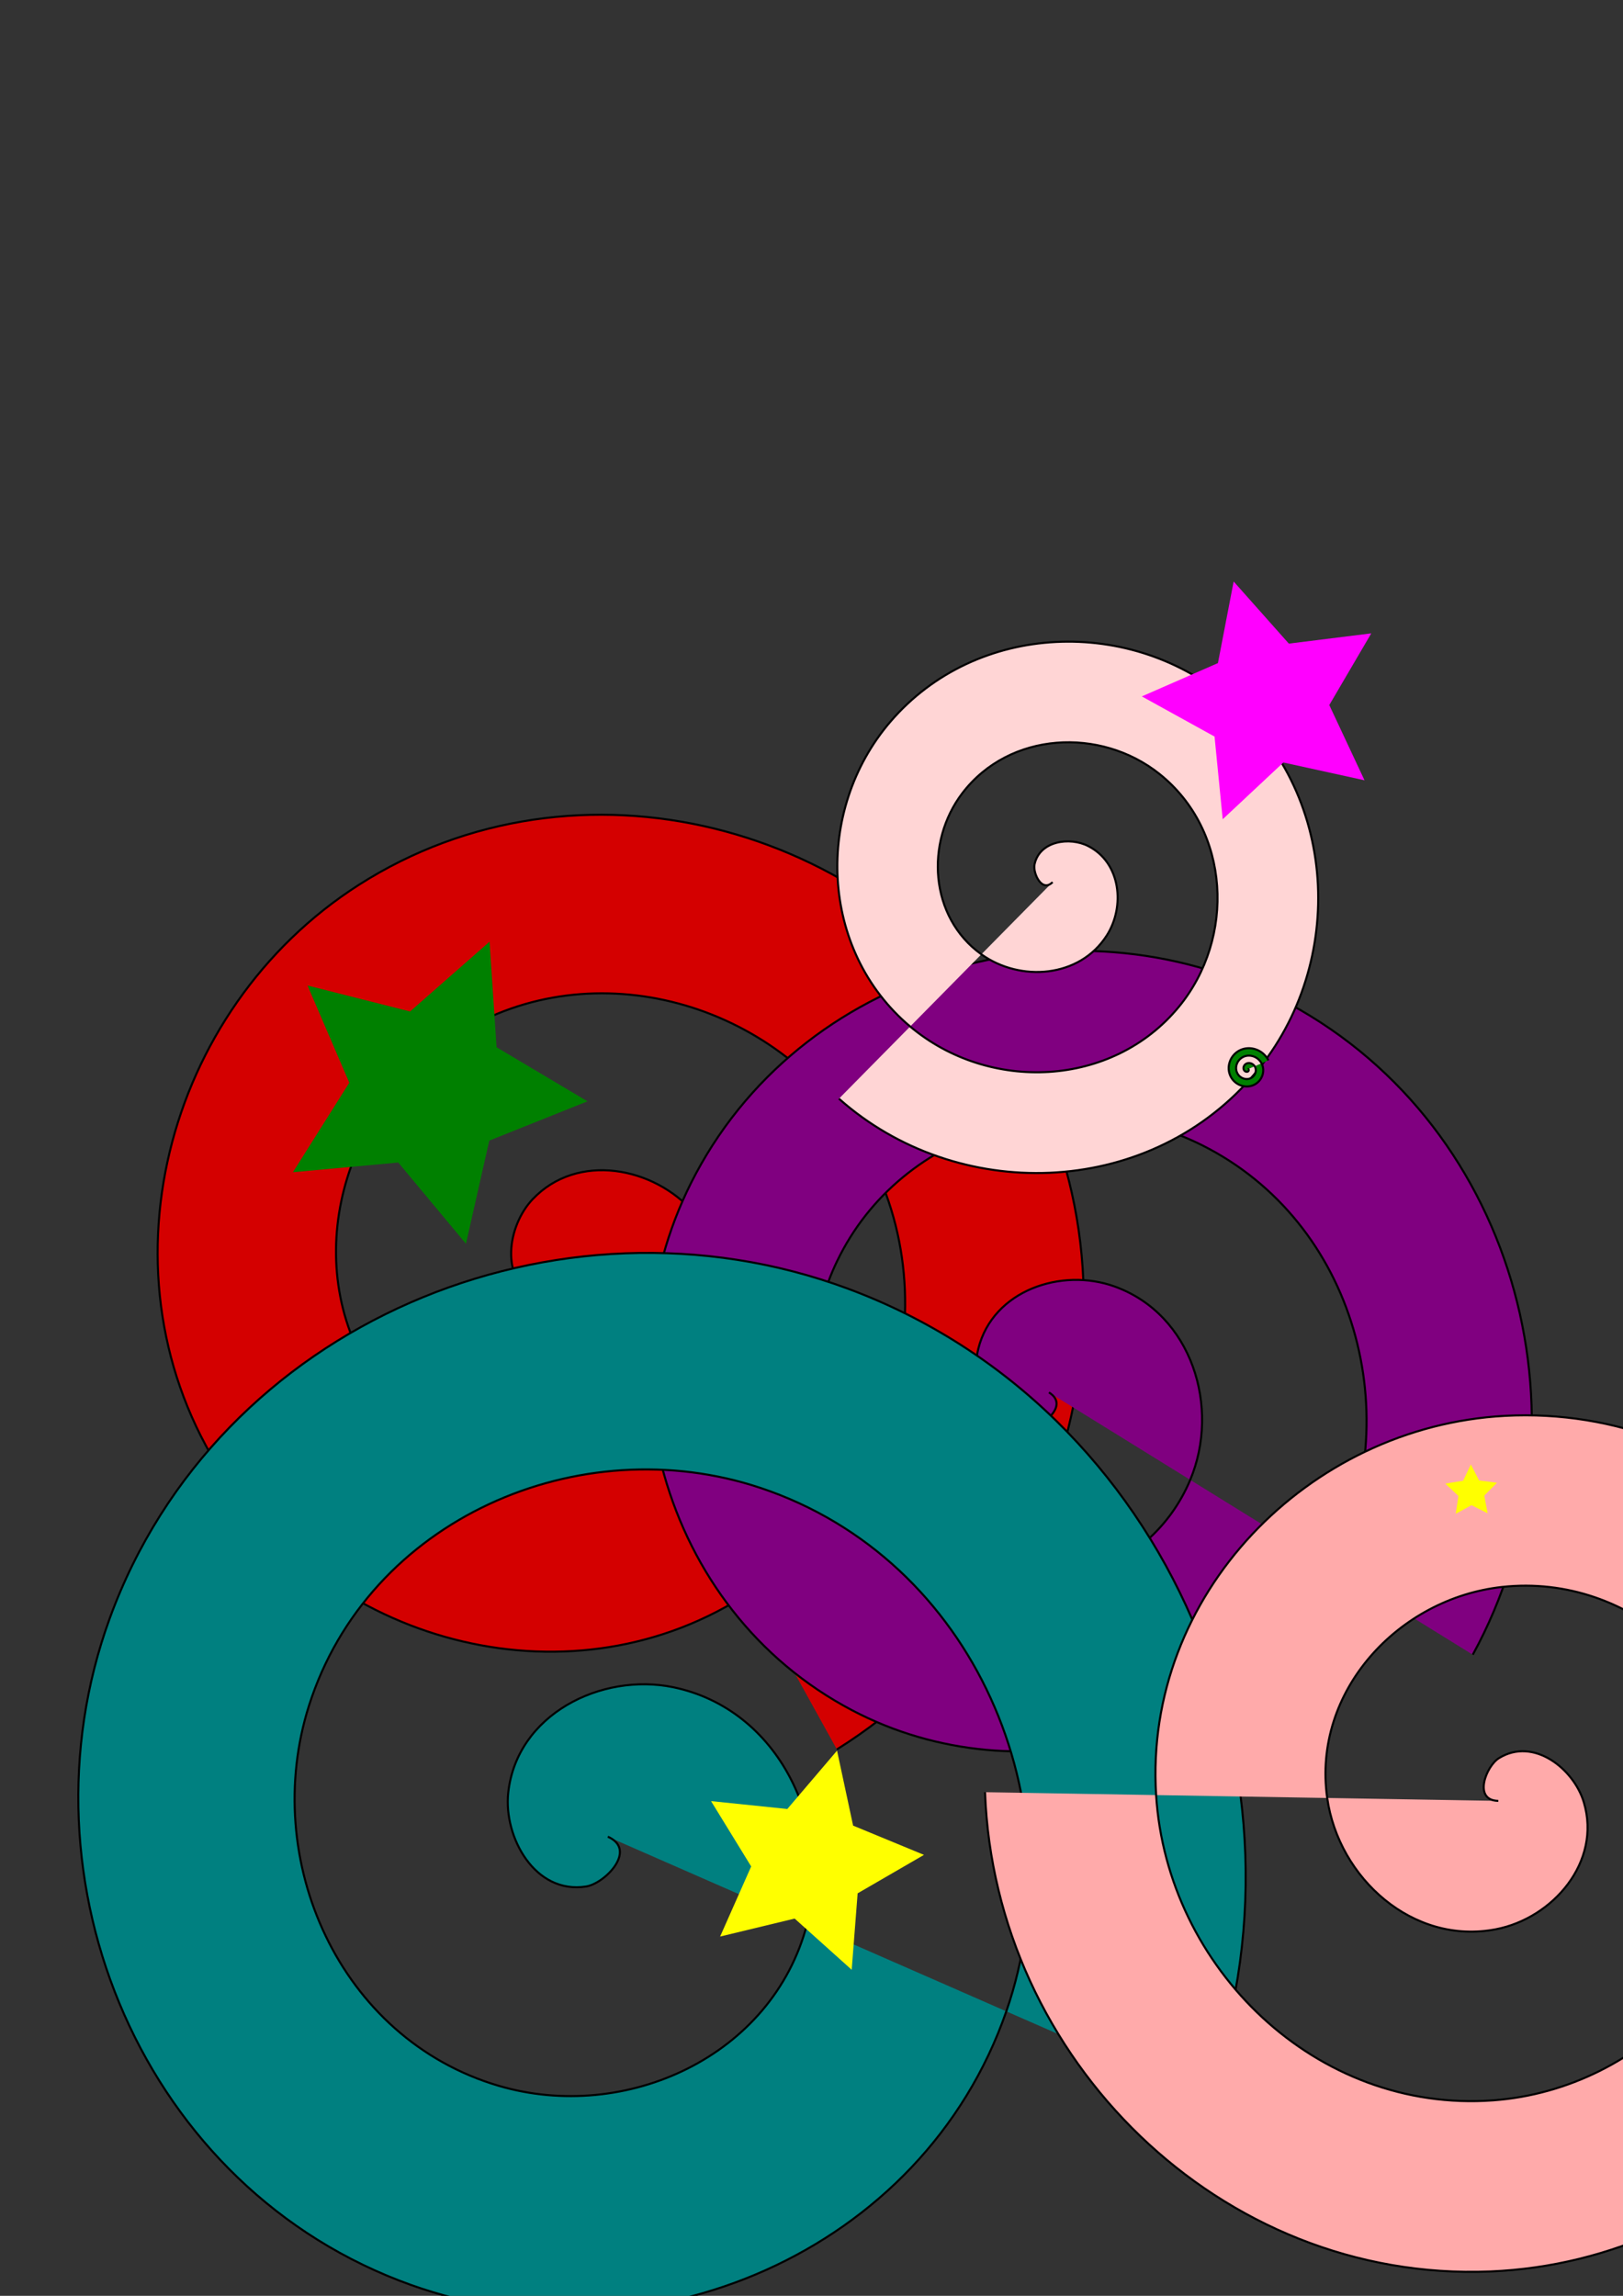<?xml version="1.0" encoding="UTF-8" standalone="no"?>
<!-- Created with Inkscape (http://www.inkscape.org/) -->

<svg
   width="210mm"
   height="297mm"
   viewBox="0 0 210 297"
   version="1.1"
   id="svg5"
   inkscape:version="1.1.2 (0a00cf5339, 2022-02-04)"
   sodipodi:docname="drawing.svg"
   xmlns:inkscape="http://www.inkscape.org/namespaces/inkscape"
   xmlns:sodipodi="http://sodipodi.sourceforge.net/DTD/sodipodi-0.dtd"
   xmlns="http://www.w3.org/2000/svg"
   xmlns:svg="http://www.w3.org/2000/svg">
  <rect x="0" y="0" width="210" height="297" fill="#333333" stroke="none"/>
  <sodipodi:namedview
     id="namedview7"
     pagecolor="#ffffff"
     bordercolor="#666666"
     borderopacity="1.0"
     inkscape:pageshadow="2"
     inkscape:pageopacity="0.0"
     inkscape:pagecheckerboard="0"
     inkscape:document-units="mm"
     showgrid="false"
     inkscape:zoom="0.69664703"
     inkscape:cx="396.90114"
     inkscape:cy="675.37789"
     inkscape:window-width="1920"
     inkscape:window-height="1016"
     inkscape:window-x="0"
     inkscape:window-y="0"
     inkscape:window-maximized="1"
     inkscape:current-layer="layer1" />
  <defs
     id="defs2" />
  <g
     inkscape:label="Layer 1"
     inkscape:groupmode="layer"
     id="layer1">
    <path
       sodipodi:type="spiral"
       style="fill:#d40000;fill-rule:evenodd;stroke:#000000"
       id="path32"
       sodipodi:cx="234.48254"
       sodipodi:cy="247.58099"
       sodipodi:expansion="1"
       sodipodi:revolution="3"
       sodipodi:radius="263.06808"
       sodipodi:argument="-17.784142"
       sodipodi:t0="0"
       d="m 234.483,247.581 c 6.386,11.541 -12.406,14.302 -19.182,10.614 -18.361,-9.995 -14.289,-36.023 -2.045,-48.977 21.902,-23.171 59.367,-15.849 78.772,6.523 28.478,32.833 17.554,83.063 -15.091,108.568 -43.511,33.993 -106.889,19.325 -138.363,-23.66 -39.607,-54.092 -21.132,-130.778 32.228,-168.159 64.626,-45.273 154.702,-22.96 197.954,40.796 50.971,75.135 24.802,178.648 -49.365,227.749 -85.628,56.689 -202.609,26.652 -257.545,-57.933 -62.421,-96.111 -28.509,-226.581 66.501,-287.34 106.587,-68.162 250.56,-30.37 317.135,75.07 73.911,117.058 32.234,274.545 -83.638,346.931"
       transform="matrix(0.265,0,0,0.265,12.395,99.708)" />
    <path
       sodipodi:type="spiral"
       style="fill:#800080;fill-rule:evenodd;stroke:#000000"
       id="path57"
       sodipodi:cx="512.16309"
       sodipodi:cy="679.74591"
       sodipodi:expansion="1"
       sodipodi:revolution="3"
       sodipodi:radius="243.35158"
       sodipodi:argument="-18.295456"
       sodipodi:t0="0"
       d="m 512.163,679.746 c 10.376,6.42 -3.535,17.154 -10.671,17.245 -19.337,0.248 -27.834,-22.593 -23.819,-38.586 7.181,-28.607 40.72,-39.659 66.502,-30.394 37.836,13.597 51.76,59.065 36.968,94.417 -19.715,47.119 -77.484,63.973 -122.333,43.543 -56.437,-25.71 -76.245,-95.938 -50.117,-150.248 31.643,-65.777 114.411,-88.549 178.164,-56.692 75.13,37.542 100.874,132.896 63.266,206.079 -43.419,84.493 -151.389,113.213 -233.995,69.841 -93.862,-49.282 -125.561,-169.887 -76.415,-261.91 55.134,-103.236 188.39,-137.917 289.826,-82.99 112.613,60.979 150.277,206.896 89.564,317.741"
       transform="scale(0.265)" />
    <path
       sodipodi:type="spiral"
       style="fill:#008080;fill-rule:evenodd;stroke:#000000"
       id="path82"
       sodipodi:cx="14.892764"
       sodipodi:cy="963.38129"
       sodipodi:expansion="1"
       sodipodi:revolution="3"
       sodipodi:radius="318.64163"
       sodipodi:argument="-18.436596"
       sodipodi:t0="0"
       d="m 14.893,963.381 c 14.633,6.412 -1.423,22.888 -10.656,24.321 -25.022,3.883 -40.244,-24.163 -37.986,-45.634 4.04,-38.408 45.483,-58.913 80.612,-51.651 51.553,10.658 77.979,67.036 65.316,115.59 -16.878,64.715 -88.665,97.205 -150.568,78.981 C -116.288,1062.054 -154.902,974.661 -131.035,899.442 -102.129,808.343 0.973,763.577 89.488,793.132 193.8,827.962 244.736,946.834 209.463,1048.633 168.739,1166.165 34.061,1223.283 -81.016,1182.273 -211.773,1135.675 -275.081,985.164 -228.32,856.816 -175.861,712.829 -9.501,643.325 132.114,695.847 289.334,754.156 365.038,936.38 306.748,1091.259"
       transform="matrix(0.265,0,0,0.265,74.7,-17.689)" />
    <path
       sodipodi:type="spiral"
       style="fill:#ffaaaa;fill-rule:evenodd;stroke:#000000"
       id="path107"
       sodipodi:cx="756.63763"
       sodipodi:cy="1003.1757"
       sodipodi:expansion="1"
       sodipodi:revolution="3"
       sodipodi:radius="250.64474"
       sodipodi:argument="-21.974236"
       sodipodi:t0="0"
       d="m 756.638,1003.176 c -12.565,-0.212 -5.913,-17.042 0.353,-20.884 16.98,-10.411 36.538,5.323 41.415,21.591 8.723,29.099 -15.13,56.556 -42.828,61.946 -40.647,7.91 -76.933,-24.986 -82.477,-64.065 -7.389,-52.086 34.848,-97.449 85.303,-103.007 63.492,-6.995 118.034,44.71 123.538,106.54 6.667,74.884 -54.572,138.658 -127.777,144.069 -86.27,6.377 -159.307,-64.433 -164.6,-149.014 -6.111,-97.652 74.294,-179.972 170.252,-185.131 109.033,-5.861 200.649,84.155 205.662,191.489 5.623,120.412 -94.016,221.335 -212.726,226.192 -131.791,5.393 -242.026,-103.877 -246.723,-233.964"
       transform="matrix(0.265,0,0,0.265,-6.645,-32.87)" />
    <path
       sodipodi:type="spiral"
       style="fill:#ffd5d5;fill-rule:evenodd;stroke:#000000"
       id="path132"
       sodipodi:cx="743.77472"
       sodipodi:cy="91.106041"
       sodipodi:expansion="1"
       sodipodi:revolution="3"
       sodipodi:radius="148.50862"
       sodipodi:argument="-16.50001"
       sodipodi:t0="0"
       d="m 743.775,91.106 c -5.23,5.3 -9.725,-4.435 -8.809,-8.693 2.481,-11.538 17.225,-13.488 26.194,-8.925 16.043,8.161 18.059,29.617 9.042,43.696 -13.233,20.661 -42.176,22.764 -61.197,9.158 -25.352,-18.134 -27.526,-54.795 -9.274,-78.699 22.968,-30.081 67.441,-32.318 96.2,-9.391 34.831,27.768 37.127,80.104 9.507,113.702 -32.549,39.594 -92.777,41.946 -131.203,9.623 C 629.869,124.26 627.461,56.121 664.494,12.873 706.574,-36.269 782.635,-38.732 830.701,3.017 884.623,49.852 887.14,133.844 840.673,186.724 789.085,245.431 697.155,248.002 639.464,196.813"
       transform="matrix(0.265,0,0,0.265,-60.907,89.977)" />
    <path
       sodipodi:type="spiral"
       style="fill:#008000;fill-rule:evenodd;stroke:#000000"
       id="path203"
       sodipodi:cx="1208.4166"
       sodipodi:cy="539.78418"
       sodipodi:expansion="1"
       sodipodi:revolution="3"
       sodipodi:radius="10.93204"
       sodipodi:argument="-19.254448"
       sodipodi:t0="0"
       d="m 1208.417,539.784 c 0.504,-0.216 0.54,0.573 0.359,0.837 -0.49,0.717 -1.549,0.441 -2.034,-0.12 -0.867,-1.002 -0.408,-2.521 0.598,-3.23 1.476,-1.041 3.508,-0.379 4.426,1.077 1.224,1.941 0.353,4.5 -1.555,5.622 -2.402,1.412 -5.495,0.329 -6.818,-2.034 -1.603,-2.861 -0.304,-6.492 2.512,-8.015 3.319,-1.794 7.49,-0.281 9.211,2.991 1.987,3.777 0.257,8.488 -3.469,10.407 -4.234,2.18 -9.487,0.234 -11.603,-3.947 -2.374,-4.691 -0.211,-10.486 4.426,-12.799 5.148,-2.568 11.486,-0.188 13.996,4.904"
       transform="matrix(0.265,0,0,0.265,-158.775,-4.725)" />
    <path
       sodipodi:type="star"
       style="fill:#ff00ff"
       id="path271"
       inkscape:flatsided="false"
       sodipodi:sides="5"
       sodipodi:cx="618.53192"
       sodipodi:cy="342.77469"
       sodipodi:r1="61.082703"
       sodipodi:r2="30.541351"
       sodipodi:arg1="0.6743682"
       sodipodi:arg2="1.3026867"
       inkscape:rounded="0"
       inkscape:randomized="0"
       d="m 666.244,380.915 -39.621,-8.69 -29.62,27.712 -3.979,-40.367 -35.509,-19.607 37.162,-16.258 7.675,-39.83 26.946,30.319 40.252,-5.009 -20.508,34.997 z"
       transform="scale(0.265)"
       inkscape:transform-center-x="1.3230021"
       inkscape:transform-center-y="-0.22989961" />
    <path
       sodipodi:type="star"
       style="fill:#008000"
       id="path317"
       inkscape:flatsided="false"
       sodipodi:sides="5"
       sodipodi:cx="209.31735"
       sodipodi:cy="531.57526"
       sodipodi:r1="77.765038"
       sodipodi:r2="38.882519"
       sodipodi:arg1="2.5912556"
       sodipodi:arg2="3.2195741"
       inkscape:rounded="0"
       inkscape:randomized="0"
       d="m 143.034,572.244 27.519,-43.698 -20.397,-47.442 50.063,12.668 38.817,-34.059 3.422,51.528 44.387,26.393 -47.948,19.178 -11.384,50.371 -33.056,-39.675 z"
       transform="scale(0.265)"
       inkscape:transform-center-x="-1.4877263"
       inkscape:transform-center-y="0.49531196" />
    <path
       sodipodi:type="star"
       style="fill:#ffff00"
       id="path341"
       inkscape:flatsided="false"
       sodipodi:sides="5"
       sodipodi:cx="394.89377"
       sodipodi:cy="909.26605"
       sodipodi:r1="56.368237"
       sodipodi:r2="28.184118"
       sodipodi:arg1="1.1898097"
       sodipodi:arg2="1.8181282"
       inkscape:rounded="0"
       inkscape:randomized="0"
       d="m 415.854,961.593 -27.86,-25 -36.389,8.777 15.167,-34.222 -19.592,-31.895 37.234,3.85 24.28,-28.49 7.844,36.601 34.598,14.288 -32.386,18.771 z"
       transform="scale(0.265)"
       inkscape:transform-center-x="-1.1282932"
       inkscape:transform-center-y="-0.30776182" />
    <path
       sodipodi:type="star"
       style="fill:#ffff00"
       id="path365"
       inkscape:flatsided="false"
       sodipodi:sides="5"
       sodipodi:cx="1200.6956"
       sodipodi:cy="588.99872"
       sodipodi:r1="13.261975"
       sodipodi:r2="6.6309876"
       sodipodi:arg1="-0.33070873"
       sodipodi:arg2="0.2976098"
       inkscape:rounded="0"
       inkscape:randomized="0"
       d="m 1213.239,584.692 -6.204,6.251 1.632,8.654 -7.862,-3.969 -7.726,4.227 1.345,-8.704 -6.407,-6.042 8.693,-1.41 3.766,-7.961 4.028,7.832 z"
       transform="matrix(0.265,0,0,0.265,-127.813,36.877)"
       inkscape:transform-center-x="0.017947918"
       inkscape:transform-center-y="-0.3179603" />
  </g>
</svg>
